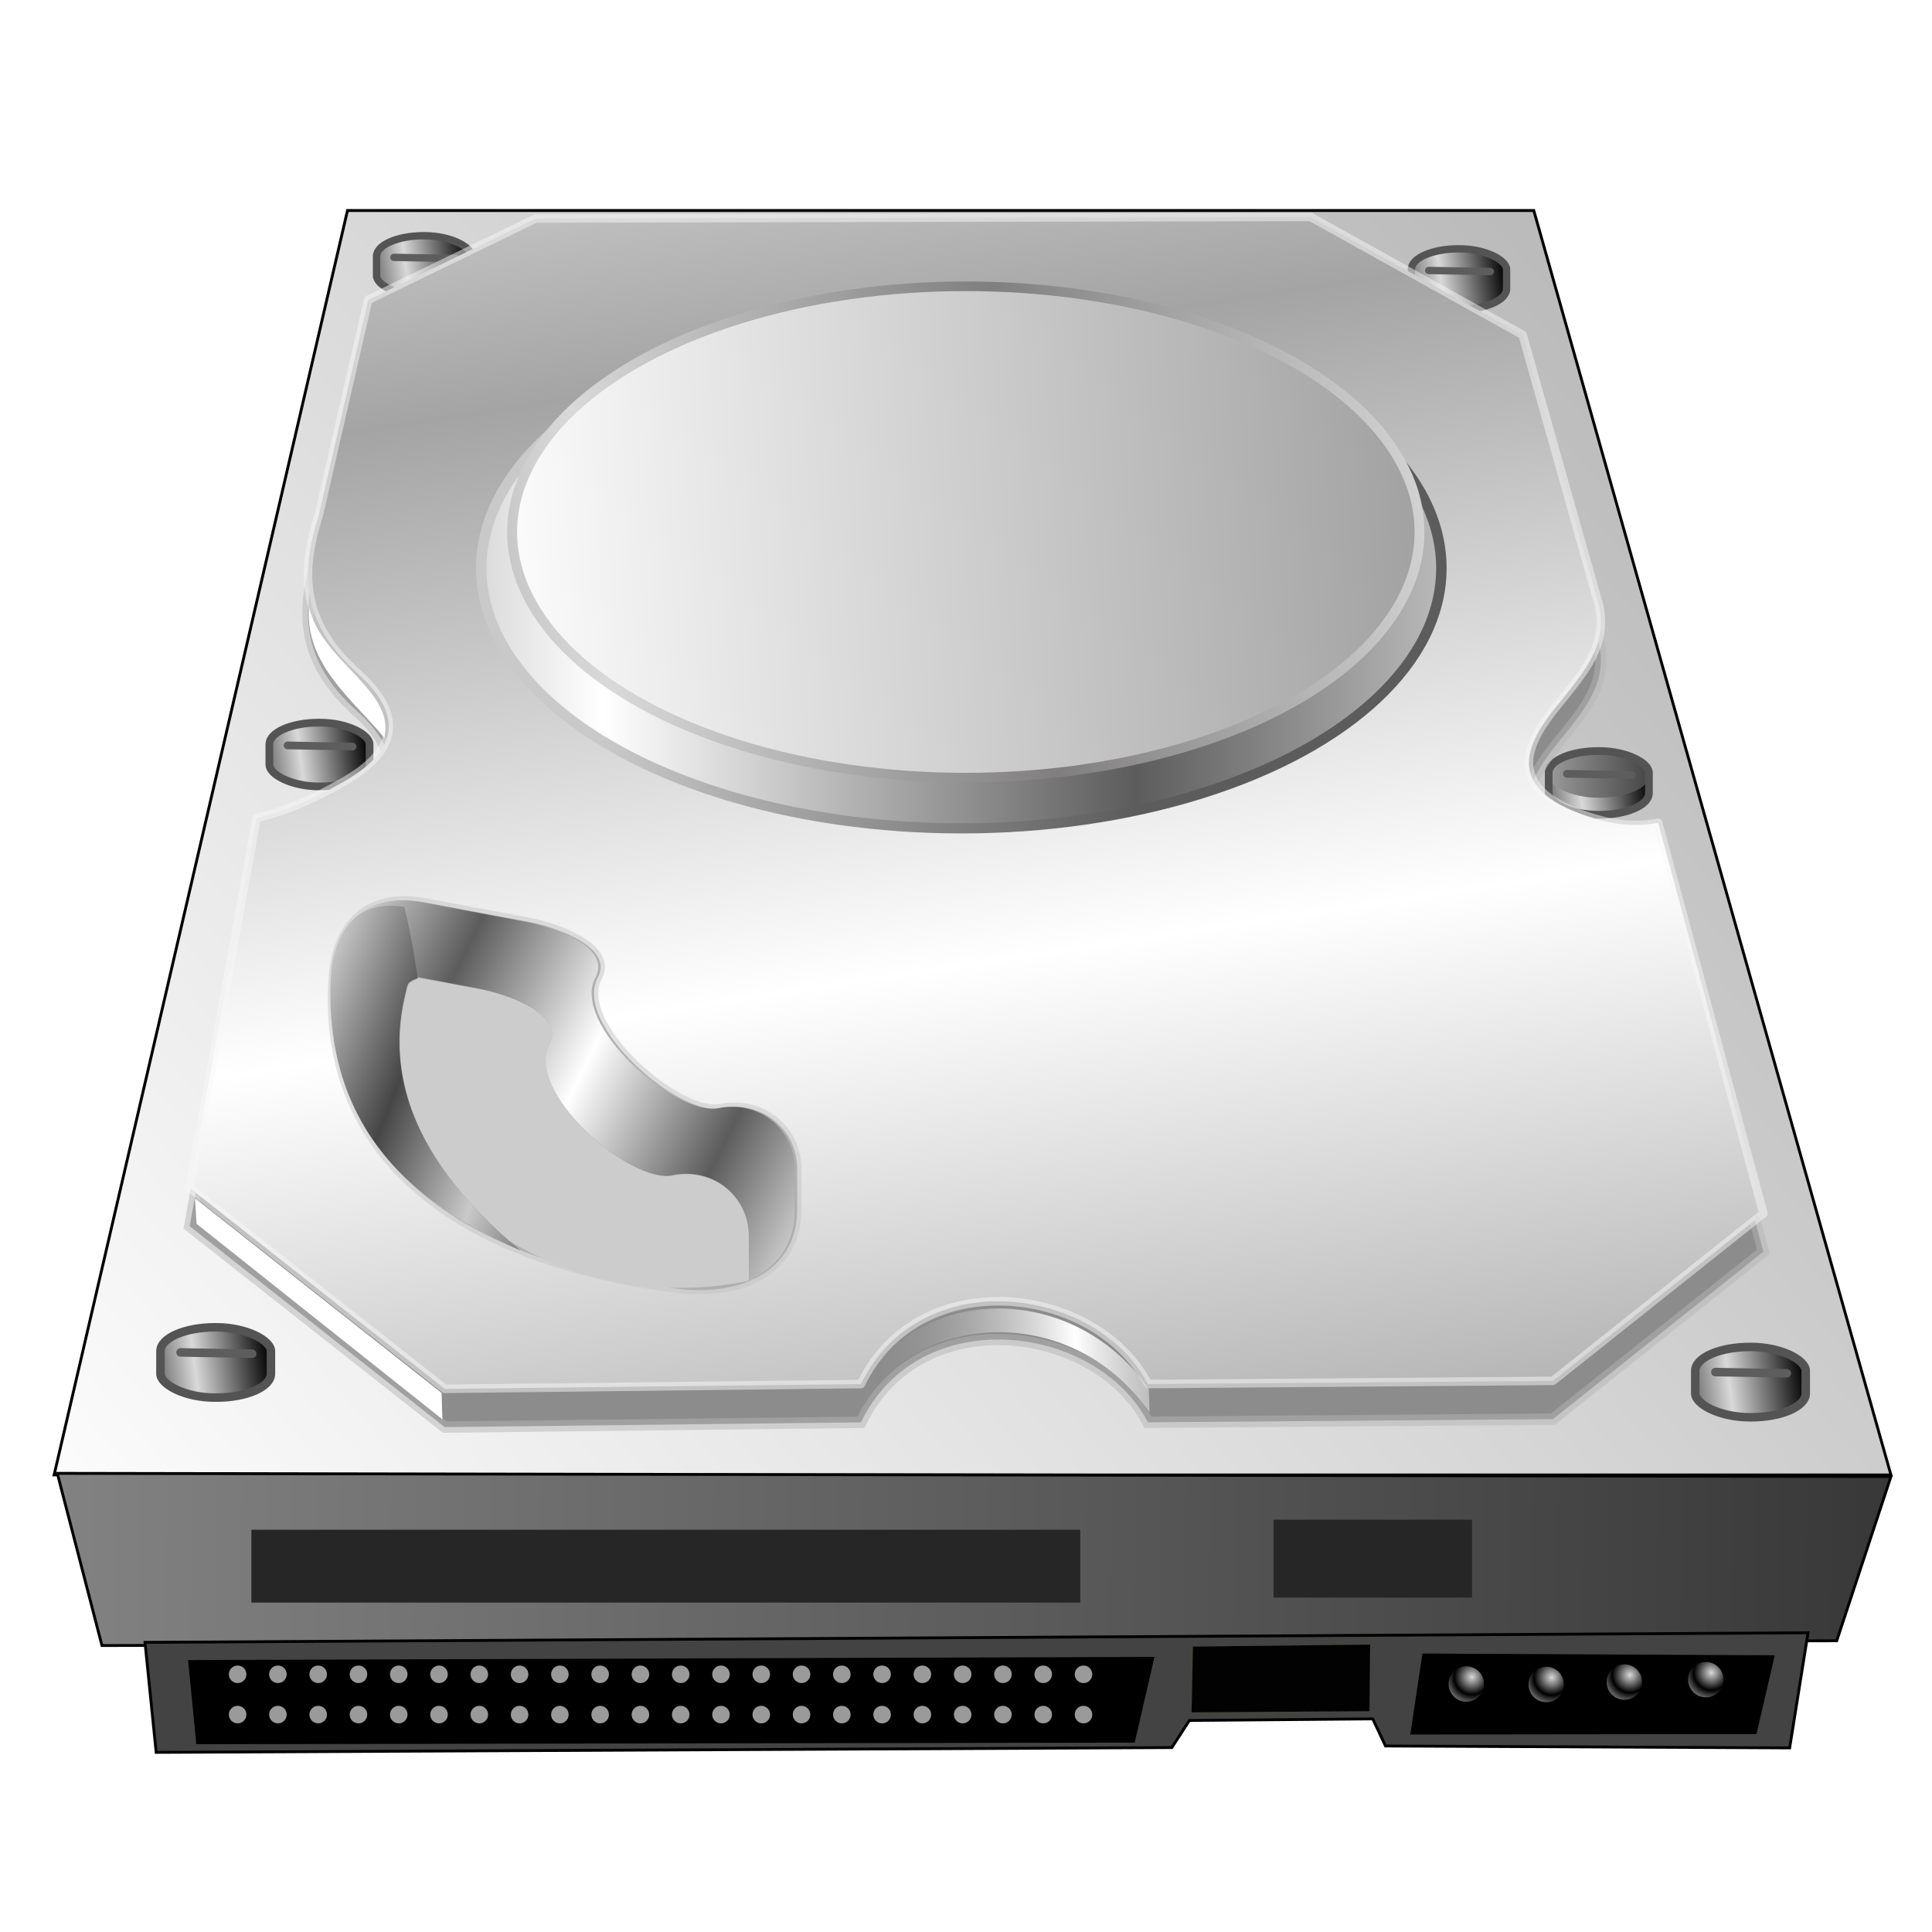 <?xml version="1.0" encoding="UTF-8" standalone="no"?>
<!-- Created with Inkscape (http://www.inkscape.org/) -->
<svg xmlns:dc="http://purl.org/dc/elements/1.1/" xmlns:cc="http://creativecommons.org/ns#" xmlns:rdf="http://www.w3.org/1999/02/22-rdf-syntax-ns#" xmlns:svg="http://www.w3.org/2000/svg" xmlns="http://www.w3.org/2000/svg" xmlns:xlink="http://www.w3.org/1999/xlink" xmlns:sodipodi="http://sodipodi.sourceforge.net/DTD/sodipodi-0.dtd" xmlns:inkscape="http://www.inkscape.org/namespaces/inkscape" id="svg2" sodipodi:version="0.32" inkscape:version="0.92.5 (2060ec1f9f, 2020-04-08)" width="256" height="256" sodipodi:docname="kcmpartitions_cleaned.svg" inkscape:output_extension="org.inkscape.output.svg.inkscape" version="1.1">
 <defs id="defs5">
  <linearGradient id="linearGradient976">
   <stop stop-opacity="1" stop-color="#d9d9d9" id="stop972"/>
   <stop stop-opacity="1" stop-color="#807e7e" id="stop974" offset="1"/>
  </linearGradient>
  <linearGradient id="linearGradient970">
   <stop stop-opacity="1" stop-color="#c9c9c9" id="stop966"/>
   <stop stop-opacity="1" stop-color="#5c5c5c" id="stop968" offset="1"/>
  </linearGradient>
  <linearGradient id="linearGradient975">
   <stop stop-opacity="1" stop-color="#ffffff" id="stop971"/>
   <stop stop-opacity="1" stop-color="#5c5c5c" id="stop973" offset="1"/>
  </linearGradient>
  <linearGradient id="linearGradient969">
   <stop stop-opacity="1" stop-color="#ffffff" id="stop965"/>
   <stop stop-opacity="1" stop-color="#929292" id="stop967" offset="1"/>
  </linearGradient>
  <linearGradient id="linearGradient4272">
   <stop stop-opacity="1" stop-color="#fbfbfb" id="stop4274"/>
   <stop stop-opacity="1" stop-color="#b7b7b7" id="stop4276" offset="1"/>
  </linearGradient>
  <linearGradient id="linearGradient4269">
   <stop stop-opacity="1" stop-color="#a4a4a4" id="stop4271"/>
   <stop stop-opacity="1" stop-color="#ffffff" id="stop4273" offset="1"/>
  </linearGradient>
  <linearGradient id="linearGradient3404">
   <stop id="stop3406" stop-color="#373737" stop-opacity="1"/>
   <stop offset="1" id="stop3408" stop-color="#838383" stop-opacity="1"/>
  </linearGradient>
  <linearGradient id="linearGradient3388">
   <stop id="stop3390" stop-color="#ffffff" stop-opacity="1"/>
   <stop offset="1" id="stop3392" stop-color="#9a9a9a" stop-opacity="0"/>
  </linearGradient>
  <linearGradient id="linearGradient3218">
   <stop id="stop3220" stop-color="#c9c9c9" stop-opacity="1"/>
   <stop offset="1" id="stop3222" stop-color="#464646" stop-opacity="1"/>
  </linearGradient>
  <linearGradient id="linearGradient3174">
   <stop id="stop3176" stop-color="#d9d9d9" stop-opacity="1"/>
   <stop offset="1" id="stop3178" stop-color="#000000" stop-opacity="1"/>
  </linearGradient>
  <radialGradient inkscape:collect="always" xlink:href="#linearGradient3174" id="radialGradient3180" cx="-168.18" cy="549.2" fx="-168.18" fy="549.2" r="5.056" gradientUnits="userSpaceOnUse" spreadMethod="reflect" gradientTransform="matrix(0.464,0,0,0.464,304.795,-33.2)"/>
  <linearGradient inkscape:collect="always" xlink:href="#linearGradient4272" id="linearGradient3224" x1="-659.08" y1="478.92" x2="-121.92" y2="9.413" gradientUnits="userSpaceOnUse" gradientTransform="matrix(0.376,0,0,0.376,257.955,15.518)"/>
  <linearGradient inkscape:collect="always" xlink:href="#linearGradient4269" id="linearGradient3232" x1="-353.65" y1="520.43" x2="-386.13" y2="304.93" gradientUnits="userSpaceOnUse" spreadMethod="reflect" gradientTransform="matrix(0.376,0,0,0.376,257.955,15.518)"/>
  <linearGradient inkscape:collect="always" xlink:href="#linearGradient975" id="linearGradient3240" x1="-476.97" y1="328.71" x2="-427.02" y2="353.57" gradientUnits="userSpaceOnUse" spreadMethod="reflect" gradientTransform="matrix(0.376,0,0,0.376,257.955,15.518)"/>
  <linearGradient inkscape:collect="always" xlink:href="#linearGradient3218" id="linearGradient3250" x1="-1306.22" y1="319.67" x2="-1269.42" y2="334.13" gradientUnits="userSpaceOnUse" spreadMethod="reflect" gradientTransform="matrix(0.376,0,0,0.376,531.461,14.336)"/>
  <linearGradient inkscape:collect="always" xlink:href="#linearGradient3388" id="linearGradient3394" x1="-307.33" y1="429.59" x2="-376.82" y2="432.6" gradientUnits="userSpaceOnUse" spreadMethod="reflect" gradientTransform="matrix(0.376,0,0,0.376,257.955,15.518)"/>
  <linearGradient inkscape:collect="always" xlink:href="#linearGradient3404" id="linearGradient3410" x1="-10.478" y1="528.54" x2="-675.8" y2="518.81" gradientUnits="userSpaceOnUse" gradientTransform="matrix(0.376,0,0,0.376,257.955,15.518)"/>
  <linearGradient inkscape:collect="always" xlink:href="#linearGradient3174" id="linearGradient3442" gradientUnits="userSpaceOnUse" spreadMethod="reflect" x1="-1355.31" y1="450.82" x2="-1328.76" y2="447.28"/>
  <linearGradient inkscape:collect="always" xlink:href="#linearGradient3218" id="linearGradient3444" gradientUnits="userSpaceOnUse" x1="-1389.38" y1="443.96" x2="-1328.76" y2="443.96"/>
  <linearGradient inkscape:collect="always" xlink:href="#linearGradient975" id="linearGradient3584" gradientUnits="userSpaceOnUse" spreadMethod="reflect" x1="-433.04" y1="150.23" x2="-280.02" y2="150.23"/>
  <linearGradient inkscape:collect="always" xlink:href="#linearGradient970" id="linearGradient3586" gradientUnits="userSpaceOnUse" x1="-433.04" y1="150.23" x2="-280.02" y2="150.23"/>
  <linearGradient inkscape:collect="always" xlink:href="#linearGradient969" id="linearGradient3588" gradientUnits="userSpaceOnUse" x1="-480.26" y1="152.29" x2="-145.2" y2="131.76"/>
  <linearGradient inkscape:collect="always" xlink:href="#linearGradient976" id="linearGradient3590" gradientUnits="userSpaceOnUse" spreadMethod="reflect" x1="-439.06" y1="193.04" x2="-308.89" y2="175.41"/>
  <radialGradient inkscape:collect="always" xlink:href="#linearGradient3174" id="radialGradient968" gradientUnits="userSpaceOnUse" cx="-168.18" cy="549.2" fx="-168.18" fy="549.2" r="5.056" spreadMethod="reflect" gradientTransform="matrix(0.464,0,0,0.464,273.067,-32.622)"/>
  <radialGradient inkscape:collect="always" xlink:href="#linearGradient3174" id="radialGradient970" gradientUnits="userSpaceOnUse" cx="-168.18" cy="549.2" fx="-168.18" fy="549.2" r="5.056" spreadMethod="reflect" gradientTransform="matrix(0.464,0,0,0.464,283.645,-32.563)"/>
  <radialGradient inkscape:collect="always" xlink:href="#linearGradient3174" id="radialGradient972" gradientUnits="userSpaceOnUse" cx="-168.18" cy="549.2" fx="-168.18" fy="549.2" r="5.056" spreadMethod="reflect" gradientTransform="matrix(0.464,0,0,0.464,294.006,-32.881)"/>
  <rect id="SVGCleanerId_0" width="38.938" x="-1367.7" y="434.89" rx="19.248" height="24.779" ry="8.407"/>
  <path id="SVGCleanerId_1" d="m -1360.62,443.743 25.221,0.442"/>
  <rect id="SVGCleanerId_2" width="38.938" x="-1367.7" y="434.89" rx="19.248" height="18.14" ry="8.407"/>
  <use id="SVGCleanerId_3" xlink:href="#SVGCleanerId_0"/>
  <path id="SVGCleanerId_0" d="m -1347.345,438.876 -1.327,10.177"/>
 </defs>
 <sodipodi:namedview inkscape:window-height="1056" inkscape:window-width="1920" inkscape:pageshadow="2" inkscape:pageopacity="0" guidetolerance="10.0" gridtolerance="10.0" objecttolerance="10.0" borderopacity="1.0" bordercolor="#666666" pagecolor="#ff0000" id="base" showgrid="false" inkscape:zoom="3.4414062" inkscape:cx="128" inkscape:cy="128" inkscape:window-x="0" inkscape:window-y="0" inkscape:current-layer="svg2" inkscape:window-maximized="1" inkscape:snap-to-guides="false" inkscape:snap-grids="false" inkscape:snap-others="false" inkscape:object-nodes="false" inkscape:snap-nodes="false" inkscape:snap-global="false"/>
 <path inkscape:connector-curvature="0" d="M 46.045,27.894 7.17,195.437 H 250.561 L 203.235,27.894 Z" id="path2384" sodipodi:nodetypes="ccccc" stroke-opacity="1" fill="url(#linearGradient3224)" fill-rule="evenodd" stroke="#000000" stroke-linejoin="miter" fill-opacity="1" stroke-linecap="butt" stroke-width="0.376"/>
 <g id="g3522" transform="matrix(0.341,0,0,0.341,671.599,-48.783)">
  <use stroke-miterlimit="4" id="rect3524" opacity="1" stroke-dasharray="none" stroke-opacity="0.507" fill="url(#linearGradient3442)" stroke="none" stroke-linejoin="round" fill-opacity="1" stroke-linecap="round" stroke-width="3" xlink:href="#SVGCleanerId_0"/>
  <rect stroke-miterlimit="4" id="rect3526" width="38.938" height="18.14" x="-1367.7" y="434.89" ry="8.407" rx="19.248" opacity="1" stroke-dasharray="none" stroke-opacity="0.507" fill="url(#linearGradient3444)" stroke="none" stroke-linejoin="round" fill-opacity="1" stroke-linecap="round" stroke-width="3"/>
  <use inkscape:connector-curvature="0" stroke-miterlimit="4" id="path3528" stroke-dasharray="none" stroke-opacity="1" fill="none" fill-rule="evenodd" stroke="#5d5d5d" stroke-linejoin="miter" stroke-linecap="round" stroke-width="3" xlink:href="#SVGCleanerId_1"/>
  <use inkscape:connector-curvature="0" stroke-miterlimit="4" id="path3530" stroke-dasharray="none" stroke-opacity="1" fill="none" fill-rule="evenodd" stroke="#545454" stroke-linejoin="miter" stroke-linecap="round" stroke-width="3" xlink:href="#SVGCleanerId_0"/>
 </g>
 <path inkscape:connector-curvature="0" stroke-miterlimit="4" sodipodi:nodetypes="cccccssccccccccsscc" id="path3158" d="M 48.792,44.797 70.976,34.022 173.656,33.81 201.756,49.445 211.897,85.362 c 1.096,5.244 -1.959,8.727 -5.493,13.099 -3.685,4.559 -7.823,10.905 4.014,14.789 2.664,0.874 5.555,1.527 9.296,0.845 l 13.944,51.763 -27.888,22.184 -53.664,0.423 c -6.761,-13.036 -30.212,-16.141 -38.03,0 l -55.143,0.634 -33.804,-26.621 8.874,-49.016 c 4.034,-0.977 7.587,-2.54 11.62,-4.859 8.537,-4.91 6.616,-9.932 1.69,-14.367 -7.444,-6.703 -7.505,-13.293 -5.071,-20.916 z" stroke-dasharray="none" stroke-opacity="0.498" fill="#8c8c8c" fill-rule="evenodd" stroke="#b5b5b5" stroke-linejoin="miter" fill-opacity="1" stroke-linecap="butt" stroke-width="1.504"/>
 <g id="g3460" transform="matrix(0.324,0,0,0.324,493.027,-109.67)">
  <use stroke-miterlimit="4" id="rect3462" opacity="1" stroke-dasharray="none" stroke-opacity="0.507" fill="url(#linearGradient3442)" stroke="none" stroke-linejoin="round" fill-opacity="1" stroke-linecap="round" stroke-width="3" xlink:href="#SVGCleanerId_0"/>
  <use stroke-miterlimit="4" id="rect3464" opacity="1" stroke-dasharray="none" stroke-opacity="0.507" fill="url(#linearGradient3444)" stroke="none" stroke-linejoin="round" fill-opacity="1" stroke-linecap="round" stroke-width="3" xlink:href="#SVGCleanerId_2"/>
  <use inkscape:connector-curvature="0" stroke-miterlimit="4" id="path3466" stroke-dasharray="none" stroke-opacity="1" fill="none" fill-rule="evenodd" stroke="#5d5d5d" stroke-linejoin="miter" stroke-linecap="round" stroke-width="3" xlink:href="#SVGCleanerId_1"/>
  <use inkscape:connector-curvature="0" stroke-miterlimit="4" id="path3468" stroke-dasharray="none" stroke-opacity="1" fill="none" fill-rule="evenodd" stroke="#545454" stroke-linejoin="miter" stroke-linecap="round" stroke-width="3" xlink:href="#SVGCleanerId_0"/>
 </g>
 <g transform="matrix(0.324,0,0,0.324,630.149,-107.934)" id="g3474">
  <use stroke-miterlimit="4" id="rect3476" opacity="1" stroke-dasharray="none" stroke-opacity="0.507" fill="url(#linearGradient3442)" stroke="none" stroke-linejoin="round" fill-opacity="1" stroke-linecap="round" stroke-width="3" xlink:href="#SVGCleanerId_0"/>
  <use stroke-miterlimit="4" id="rect3478" opacity="1" stroke-dasharray="none" stroke-opacity="0.507" fill="url(#linearGradient3444)" stroke="none" stroke-linejoin="round" fill-opacity="1" stroke-linecap="round" stroke-width="3" xlink:href="#SVGCleanerId_2"/>
  <use inkscape:connector-curvature="0" stroke-miterlimit="4" id="path3480" stroke-dasharray="none" stroke-opacity="1" fill="none" fill-rule="evenodd" stroke="#5d5d5d" stroke-linejoin="miter" stroke-linecap="round" stroke-width="3" xlink:href="#SVGCleanerId_1"/>
  <use inkscape:connector-curvature="0" stroke-miterlimit="4" id="path3482" stroke-dasharray="none" stroke-opacity="1" fill="none" fill-rule="evenodd" stroke="#545454" stroke-linejoin="miter" stroke-linecap="round" stroke-width="3" xlink:href="#SVGCleanerId_3"/>
 </g>
 <g transform="matrix(0.341,0,0,0.341,502.078,-52.544)" id="g3508">
  <use stroke-miterlimit="4" id="rect3510" opacity="1" stroke-dasharray="none" stroke-opacity="0.507" fill="url(#linearGradient3442)" stroke="none" stroke-linejoin="round" fill-opacity="1" stroke-linecap="round" stroke-width="3" xlink:href="#SVGCleanerId_0"/>
  <use stroke-miterlimit="4" id="rect3512" opacity="1" stroke-dasharray="none" stroke-opacity="0.507" fill="url(#linearGradient3444)" stroke="none" stroke-linejoin="round" fill-opacity="1" stroke-linecap="round" stroke-width="3" xlink:href="#SVGCleanerId_2"/>
  <use inkscape:connector-curvature="0" stroke-miterlimit="4" id="path3514" stroke-dasharray="none" stroke-opacity="1" fill="none" fill-rule="evenodd" stroke="#5d5d5d" stroke-linejoin="miter" stroke-linecap="round" stroke-width="3" xlink:href="#SVGCleanerId_1"/>
  <use inkscape:connector-curvature="0" stroke-miterlimit="4" id="path3516" stroke-dasharray="none" stroke-opacity="1" fill="none" fill-rule="evenodd" stroke="#545454" stroke-linejoin="miter" stroke-linecap="round" stroke-width="3" xlink:href="#SVGCleanerId_3"/>
 </g>
 <path inkscape:connector-curvature="0" stroke-miterlimit="4" d="M 48.792,39.726 70.976,28.951 173.656,28.74 201.756,44.374 211.897,80.291 c 1.096,5.244 -1.959,8.727 -5.493,13.099 -3.685,4.559 -7.823,10.905 4.014,14.789 2.664,0.874 5.555,1.527 9.296,0.845 l 13.944,51.763 -27.888,22.184 -53.664,0.423 c -6.761,-13.036 -30.212,-16.141 -38.03,0 l -55.143,0.634 -33.804,-26.621 8.874,-49.016 c 4.034,-0.977 7.587,-2.54 11.62,-4.859 8.537,-4.91 6.616,-9.932 1.69,-14.367 -7.444,-6.703 -7.505,-13.293 -5.071,-20.916 z" id="path3156" sodipodi:nodetypes="cccccssccccccccsscc" stroke-dasharray="none" stroke-opacity="0.507" fill="url(#linearGradient3232)" fill-rule="evenodd" stroke="#f6f6f6" stroke-linejoin="round" fill-opacity="1" stroke-linecap="round" stroke-width="1.128"/>
 <path inkscape:connector-curvature="0" stroke-miterlimit="4" d="m 79.216,129.518 c -3.34,6.206 10.659,18.455 16.268,17.325 5.482,-1.105 10.141,2.806 10.141,8.028 v 5.493 c 0,7.31 -6.416,11.64 -16.268,10.353 -29.502,-3.856 -47.104,-18.043 -45.213,-41.621 0.451,-5.623 3.813,-11.09 12.254,-9.507 l 13.522,2.535 c 3.919,0.735 11.435,3.42 9.296,7.395 z" id="path3160" sodipodi:nodetypes="cssssssss" stroke-dasharray="none" stroke-opacity="0.507" fill="#9a9a9a" fill-rule="evenodd" stroke="#c4c4c4" stroke-linejoin="miter" fill-opacity="1" stroke-linecap="butt" stroke-width="1.128"/>
 <path inkscape:connector-curvature="0" d="m 7.593,195.225 242.968,0.423 -7.183,21.761 -229.868,0.634 z" id="path3164" stroke-opacity="1" fill="url(#linearGradient3410)" fill-rule="evenodd" stroke="#000000" stroke-linejoin="miter" fill-opacity="1" stroke-linecap="butt" stroke-width="0.376"/>
 <path inkscape:connector-curvature="0" d="m 19.213,217.62 220.361,-1.268 -2.434,15.255 -53.554,-0.255 -1.69,-3.592 -24.297,0.211 -2.324,3.592 -134.583,0.634 z" id="path3166" sodipodi:nodetypes="ccccccccc" stroke-opacity="1" fill="#434343" fill-rule="evenodd" stroke="#000000" stroke-linejoin="miter" fill-opacity="1" stroke-linecap="butt" stroke-width="0.376"/>
 <path inkscape:connector-curvature="0" d="m 25.129,220.156 127.611,-0.423 -2.535,10.986 -124.019,0.211 z" id="path3168" stroke-opacity="1" fill="#000000" fill-rule="evenodd" stroke="#000000" stroke-linejoin="miter" fill-opacity="1" stroke-linecap="butt" stroke-width="0.376"/>
 <path inkscape:connector-curvature="0" d="m 188.639,219.293 46.287,0.229 -2.333,10.066 -45.508,0.058 z" id="path3170" sodipodi:nodetypes="ccccc" stroke-opacity="1" fill="#000000" fill-rule="evenodd" stroke="#000000" stroke-linejoin="miter" fill-opacity="1" stroke-linecap="butt" stroke-width="0.376"/>
 <circle r="2.347" cy="223.14" cx="194.3" stroke-miterlimit="4" id="path3172" opacity="1" stroke-dasharray="none" stroke-opacity="0.481" fill="url(#radialGradient968)" stroke="none" stroke-linejoin="round" fill-opacity="1" stroke-linecap="round" stroke-width="1.393"/>
 <circle r="2.347" cy="223.2" cx="204.88" stroke-miterlimit="4" id="path3182" opacity="1" stroke-dasharray="none" stroke-opacity="0.481" fill="url(#radialGradient970)" stroke="none" stroke-linejoin="round" fill-opacity="1" stroke-linecap="round" stroke-width="1.393"/>
 <circle r="2.347" cy="222.88" cx="215.24" stroke-miterlimit="4" id="path3186" opacity="1" stroke-dasharray="none" stroke-opacity="0.481" fill="url(#radialGradient972)" stroke="none" stroke-linejoin="round" fill-opacity="1" stroke-linecap="round" stroke-width="1.393"/>
 <circle r="2.347" cy="222.56" cx="226.03" stroke-miterlimit="4" id="path3190" opacity="1" stroke-dasharray="none" stroke-opacity="0.481" fill="url(#radialGradient3180)" stroke="none" stroke-linejoin="round" fill-opacity="1" stroke-linecap="round" stroke-width="1.393"/>
 <path inkscape:connector-curvature="0" stroke-miterlimit="4" d="m 158.063,218.173 23.499,-0.271 -0.09,8.849 -23.593,0.161 z" id="path3194" sodipodi:nodetypes="ccccc" stroke-dasharray="none" stroke-opacity="1" fill="#020202" fill-rule="evenodd" stroke="#84780d" stroke-linejoin="miter" fill-opacity="1" stroke-linecap="round" stroke-width="0.011"/>
 <path inkscape:connector-curvature="0" stroke-miterlimit="4" d="m 161.532,219.768 -0.491,2.062" id="path3196" stroke-dasharray="none" stroke-opacity="1" fill="none" fill-rule="evenodd" stroke="#84780d" stroke-linejoin="miter" stroke-linecap="round" stroke-width="0"/>
 <path inkscape:connector-curvature="0" stroke-miterlimit="4" d="m 166.834,219.572 0.098,2.553" id="path3198" stroke-dasharray="none" stroke-opacity="1" fill="none" fill-rule="evenodd" stroke="#84780d" stroke-linejoin="miter" stroke-linecap="round" stroke-width="0"/>
 <path inkscape:connector-curvature="0" stroke-miterlimit="4" d="m 172.627,219.081 -0.196,3.044" id="path3200" stroke-dasharray="none" stroke-opacity="1" fill="none" fill-rule="evenodd" stroke="#84780d" stroke-linejoin="miter" stroke-linecap="round" stroke-width="0"/>
 <path inkscape:connector-curvature="0" stroke-miterlimit="4" d="m 178.42,219.277 -0.393,2.651" id="path3202" stroke-dasharray="none" stroke-opacity="1" fill="none" fill-rule="evenodd" stroke="#84780d" stroke-linejoin="miter" stroke-linecap="round" stroke-width="0"/>
 <path inkscape:connector-curvature="0" stroke-miterlimit="4" d="m 161.139,223.303 -0.196,2.553" id="path3204" stroke-dasharray="none" stroke-opacity="1" fill="none" fill-rule="evenodd" stroke="#84780d" stroke-linejoin="miter" stroke-linecap="round" stroke-width="0"/>
 <path inkscape:connector-curvature="0" stroke-miterlimit="4" d="m 166.343,223.008 0.196,3.142" id="path3206" stroke-dasharray="none" stroke-opacity="1" fill="none" fill-rule="evenodd" stroke="#84780d" stroke-linejoin="miter" stroke-linecap="round" stroke-width="0"/>
 <path inkscape:connector-curvature="0" stroke-miterlimit="4" d="m 171.94,222.812 0.295,2.848" id="path3208" stroke-dasharray="none" stroke-opacity="1" fill="none" fill-rule="evenodd" stroke="#84780d" stroke-linejoin="miter" stroke-linecap="round" stroke-width="0"/>
 <path inkscape:connector-curvature="0" stroke-miterlimit="4" d="m 177.733,223.205 -0.393,2.848" id="path3210" stroke-dasharray="none" stroke-opacity="1" fill="none" fill-rule="evenodd" stroke="#84780d" stroke-linejoin="miter" stroke-linecap="round" stroke-width="0"/>
 <path inkscape:connector-curvature="0" d="m 53.152,119.315 c -6.127,0.061 -8.778,4.594 -9.284,9.367 1.64,-0.549 3.656,-0.679 6.088,-0.223 l 13.515,2.538 c 3.919,0.735 11.435,3.418 9.296,7.392 -3.34,6.206 10.667,18.453 16.277,17.323 5.482,-1.105 10.13,2.816 10.13,8.039 v 5.488 c 0,0.146 -0.007,0.291 -0.012,0.435 3.885,-1.69 6.146,-4.977 6.146,-9.308 v -5.488 c 0,-5.223 -4.66,-9.143 -10.142,-8.039 -5.61,1.13 -19.605,-11.117 -16.265,-17.323 2.139,-3.974 -5.377,-6.657 -9.296,-7.392 L 56.078,119.585 c -1.055,-0.198 -2.026,-0.279 -2.926,-0.27 z" id="path3214" stroke-opacity="1" fill="url(#linearGradient3240)" fill-rule="evenodd" stroke="none" stroke-linejoin="miter" fill-opacity="1" stroke-linecap="butt" stroke-width="0.376"/>
 <path inkscape:connector-curvature="0" d="m 53.565,120.162 c 1.086,4.209 1.779,9.433 1.779,9.433 -1.483,0.61 -1.282,0.627 -1.644,2.107 -3.484,14.257 5.204,25.605 15.276,33.992 -13.68,-5.922 -25.717,-15.579 -25.187,-35.35 0.186,-6.945 3.496,-11.219 9.775,-10.182 z" id="path3242" sodipodi:nodetypes="ccscsc" stroke-opacity="1" fill="url(#linearGradient3250)" fill-rule="evenodd" stroke="none" stroke-linejoin="miter" fill-opacity="1" stroke-linecap="butt" stroke-width="0.376"/>
 <g id="g3340" transform="matrix(0.376,0,0,0.376,257.955,15.518)">
  <circle r="10.177" cy="562.77" cx="-596.02" stroke-miterlimit="4" transform="matrix(0.304,0,0,0.304,-421.116,377.687)" id="path3252" opacity="1" stroke-dasharray="none" stroke-opacity="0.507" fill="#9a9a9a" stroke="none" stroke-linejoin="round" fill-opacity="1" stroke-linecap="round" stroke-width="3"/>
  <circle r="10.177" cy="562.77" cx="-596.02" stroke-miterlimit="4" id="path3254" transform="matrix(0.304,0,0,0.304,-406.921,377.687)" opacity="1" stroke-dasharray="none" stroke-opacity="0.507" fill="#9a9a9a" stroke="none" stroke-linejoin="round" fill-opacity="1" stroke-linecap="round" stroke-width="3"/>
  <circle r="10.177" cy="562.77" cx="-596.02" stroke-miterlimit="4" transform="matrix(0.304,0,0,0.304,-392.726,377.687)" id="path3256" opacity="1" stroke-dasharray="none" stroke-opacity="0.507" fill="#9a9a9a" stroke="none" stroke-linejoin="round" fill-opacity="1" stroke-linecap="round" stroke-width="3"/>
  <circle r="10.177" cy="562.77" cx="-596.02" stroke-miterlimit="4" id="path3258" transform="matrix(0.304,0,0,0.304,-421.116,391.882)" opacity="1" stroke-dasharray="none" stroke-opacity="0.507" fill="#9a9a9a" stroke="none" stroke-linejoin="round" fill-opacity="1" stroke-linecap="round" stroke-width="3"/>
  <circle r="10.177" cy="562.77" cx="-596.02" stroke-miterlimit="4" transform="matrix(0.304,0,0,0.304,-406.921,391.882)" id="path3260" opacity="1" stroke-dasharray="none" stroke-opacity="0.507" fill="#9a9a9a" stroke="none" stroke-linejoin="round" fill-opacity="1" stroke-linecap="round" stroke-width="3"/>
  <circle r="10.177" cy="562.77" cx="-596.02" stroke-miterlimit="4" id="path3262" transform="matrix(0.304,0,0,0.304,-392.726,391.882)" opacity="1" stroke-dasharray="none" stroke-opacity="0.507" fill="#9a9a9a" stroke="none" stroke-linejoin="round" fill-opacity="1" stroke-linecap="round" stroke-width="3"/>
  <circle r="10.177" cy="562.77" cx="-596.02" stroke-miterlimit="4" id="path3264" transform="matrix(0.304,0,0,0.304,-378.532,377.687)" opacity="1" stroke-dasharray="none" stroke-opacity="0.507" fill="#9a9a9a" stroke="none" stroke-linejoin="round" fill-opacity="1" stroke-linecap="round" stroke-width="3"/>
  <circle r="10.177" cy="562.77" cx="-596.02" stroke-miterlimit="4" transform="matrix(0.304,0,0,0.304,-364.337,377.687)" id="path3266" opacity="1" stroke-dasharray="none" stroke-opacity="0.507" fill="#9a9a9a" stroke="none" stroke-linejoin="round" fill-opacity="1" stroke-linecap="round" stroke-width="3"/>
  <circle r="10.177" cy="562.77" cx="-596.02" stroke-miterlimit="4" id="path3268" transform="matrix(0.304,0,0,0.304,-350.142,377.687)" opacity="1" stroke-dasharray="none" stroke-opacity="0.507" fill="#9a9a9a" stroke="none" stroke-linejoin="round" fill-opacity="1" stroke-linecap="round" stroke-width="3"/>
  <circle r="10.177" cy="562.77" cx="-596.02" stroke-miterlimit="4" transform="matrix(0.304,0,0,0.304,-378.532,391.882)" id="path3270" opacity="1" stroke-dasharray="none" stroke-opacity="0.507" fill="#9a9a9a" stroke="none" stroke-linejoin="round" fill-opacity="1" stroke-linecap="round" stroke-width="3"/>
  <circle r="10.177" cy="562.77" cx="-596.02" stroke-miterlimit="4" id="path3272" transform="matrix(0.304,0,0,0.304,-364.337,391.882)" opacity="1" stroke-dasharray="none" stroke-opacity="0.507" fill="#9a9a9a" stroke="none" stroke-linejoin="round" fill-opacity="1" stroke-linecap="round" stroke-width="3"/>
  <circle r="10.177" cy="562.77" cx="-596.02" stroke-miterlimit="4" transform="matrix(0.304,0,0,0.304,-350.142,391.882)" id="path3274" opacity="1" stroke-dasharray="none" stroke-opacity="0.507" fill="#9a9a9a" stroke="none" stroke-linejoin="round" fill-opacity="1" stroke-linecap="round" stroke-width="3"/>
  <circle r="10.177" cy="562.77" cx="-596.02" stroke-miterlimit="4" transform="matrix(0.304,0,0,0.304,-335.948,377.687)" id="path3276" opacity="1" stroke-dasharray="none" stroke-opacity="0.507" fill="#9a9a9a" stroke="none" stroke-linejoin="round" fill-opacity="1" stroke-linecap="round" stroke-width="3"/>
  <circle r="10.177" cy="562.77" cx="-596.02" stroke-miterlimit="4" id="path3278" transform="matrix(0.304,0,0,0.304,-321.753,377.687)" opacity="1" stroke-dasharray="none" stroke-opacity="0.507" fill="#9a9a9a" stroke="none" stroke-linejoin="round" fill-opacity="1" stroke-linecap="round" stroke-width="3"/>
  <circle r="10.177" cy="562.77" cx="-596.02" stroke-miterlimit="4" transform="matrix(0.304,0,0,0.304,-307.558,377.687)" id="path3280" opacity="1" stroke-dasharray="none" stroke-opacity="0.507" fill="#9a9a9a" stroke="none" stroke-linejoin="round" fill-opacity="1" stroke-linecap="round" stroke-width="3"/>
  <circle r="10.177" cy="562.77" cx="-596.02" stroke-miterlimit="4" id="path3282" transform="matrix(0.304,0,0,0.304,-335.948,391.882)" opacity="1" stroke-dasharray="none" stroke-opacity="0.507" fill="#9a9a9a" stroke="none" stroke-linejoin="round" fill-opacity="1" stroke-linecap="round" stroke-width="3"/>
  <circle r="10.177" cy="562.77" cx="-596.02" stroke-miterlimit="4" transform="matrix(0.304,0,0,0.304,-321.753,391.882)" id="path3284" opacity="1" stroke-dasharray="none" stroke-opacity="0.507" fill="#9a9a9a" stroke="none" stroke-linejoin="round" fill-opacity="1" stroke-linecap="round" stroke-width="3"/>
  <circle r="10.177" cy="562.77" cx="-596.02" stroke-miterlimit="4" id="path3286" transform="matrix(0.304,0,0,0.304,-307.558,391.882)" opacity="1" stroke-dasharray="none" stroke-opacity="0.507" fill="#9a9a9a" stroke="none" stroke-linejoin="round" fill-opacity="1" stroke-linecap="round" stroke-width="3"/>
  <circle r="10.177" cy="562.77" cx="-596.02" stroke-miterlimit="4" id="path3288" transform="matrix(0.304,0,0,0.304,-293.364,377.687)" opacity="1" stroke-dasharray="none" stroke-opacity="0.507" fill="#9a9a9a" stroke="none" stroke-linejoin="round" fill-opacity="1" stroke-linecap="round" stroke-width="3"/>
  <circle r="10.177" cy="562.77" cx="-596.02" stroke-miterlimit="4" transform="matrix(0.304,0,0,0.304,-279.169,377.687)" id="path3290" opacity="1" stroke-dasharray="none" stroke-opacity="0.507" fill="#9a9a9a" stroke="none" stroke-linejoin="round" fill-opacity="1" stroke-linecap="round" stroke-width="3"/>
  <circle r="10.177" cy="562.77" cx="-596.02" stroke-miterlimit="4" id="path3292" transform="matrix(0.304,0,0,0.304,-264.974,377.687)" opacity="1" stroke-dasharray="none" stroke-opacity="0.507" fill="#9a9a9a" stroke="none" stroke-linejoin="round" fill-opacity="1" stroke-linecap="round" stroke-width="3"/>
  <circle r="10.177" cy="562.77" cx="-596.02" stroke-miterlimit="4" transform="matrix(0.304,0,0,0.304,-293.364,391.882)" id="path3294" opacity="1" stroke-dasharray="none" stroke-opacity="0.507" fill="#9a9a9a" stroke="none" stroke-linejoin="round" fill-opacity="1" stroke-linecap="round" stroke-width="3"/>
  <circle r="10.177" cy="562.77" cx="-596.02" stroke-miterlimit="4" id="path3296" transform="matrix(0.304,0,0,0.304,-279.169,391.882)" opacity="1" stroke-dasharray="none" stroke-opacity="0.507" fill="#9a9a9a" stroke="none" stroke-linejoin="round" fill-opacity="1" stroke-linecap="round" stroke-width="3"/>
  <circle r="10.177" cy="562.77" cx="-596.02" stroke-miterlimit="4" transform="matrix(0.304,0,0,0.304,-264.974,391.882)" id="path3298" opacity="1" stroke-dasharray="none" stroke-opacity="0.507" fill="#9a9a9a" stroke="none" stroke-linejoin="round" fill-opacity="1" stroke-linecap="round" stroke-width="3"/>
  <circle r="10.177" cy="562.77" cx="-596.02" stroke-miterlimit="4" transform="matrix(0.304,0,0,0.304,-250.78,377.687)" id="path3300" opacity="1" stroke-dasharray="none" stroke-opacity="0.507" fill="#9a9a9a" stroke="none" stroke-linejoin="round" fill-opacity="1" stroke-linecap="round" stroke-width="3"/>
  <circle r="10.177" cy="562.77" cx="-596.02" stroke-miterlimit="4" id="path3302" transform="matrix(0.304,0,0,0.304,-236.585,377.687)" opacity="1" stroke-dasharray="none" stroke-opacity="0.507" fill="#9a9a9a" stroke="none" stroke-linejoin="round" fill-opacity="1" stroke-linecap="round" stroke-width="3"/>
  <circle r="10.177" cy="562.77" cx="-596.02" stroke-miterlimit="4" transform="matrix(0.304,0,0,0.304,-222.39,377.687)" id="path3304" opacity="1" stroke-dasharray="none" stroke-opacity="0.507" fill="#9a9a9a" stroke="none" stroke-linejoin="round" fill-opacity="1" stroke-linecap="round" stroke-width="3"/>
  <circle r="10.177" cy="562.77" cx="-596.02" stroke-miterlimit="4" id="path3306" transform="matrix(0.304,0,0,0.304,-250.78,391.882)" opacity="1" stroke-dasharray="none" stroke-opacity="0.507" fill="#9a9a9a" stroke="none" stroke-linejoin="round" fill-opacity="1" stroke-linecap="round" stroke-width="3"/>
  <circle r="10.177" cy="562.77" cx="-596.02" stroke-miterlimit="4" transform="matrix(0.304,0,0,0.304,-236.585,391.882)" id="path3308" opacity="1" stroke-dasharray="none" stroke-opacity="0.507" fill="#9a9a9a" stroke="none" stroke-linejoin="round" fill-opacity="1" stroke-linecap="round" stroke-width="3"/>
  <circle r="10.177" cy="562.77" cx="-596.02" stroke-miterlimit="4" id="path3310" transform="matrix(0.304,0,0,0.304,-222.39,391.882)" opacity="1" stroke-dasharray="none" stroke-opacity="0.507" fill="#9a9a9a" stroke="none" stroke-linejoin="round" fill-opacity="1" stroke-linecap="round" stroke-width="3"/>
  <circle r="10.177" cy="562.77" cx="-596.02" stroke-miterlimit="4" id="path3312" transform="matrix(0.304,0,0,0.304,-208.195,377.687)" opacity="1" stroke-dasharray="none" stroke-opacity="0.507" fill="#9a9a9a" stroke="none" stroke-linejoin="round" fill-opacity="1" stroke-linecap="round" stroke-width="3"/>
  <circle r="10.177" cy="562.77" cx="-596.02" stroke-miterlimit="4" transform="matrix(0.304,0,0,0.304,-194.001,377.687)" id="path3314" opacity="1" stroke-dasharray="none" stroke-opacity="0.507" fill="#9a9a9a" stroke="none" stroke-linejoin="round" fill-opacity="1" stroke-linecap="round" stroke-width="3"/>
  <circle r="10.177" cy="562.77" cx="-596.02" stroke-miterlimit="4" id="path3316" transform="matrix(0.304,0,0,0.304,-179.806,377.687)" opacity="1" stroke-dasharray="none" stroke-opacity="0.507" fill="#9a9a9a" stroke="none" stroke-linejoin="round" fill-opacity="1" stroke-linecap="round" stroke-width="3"/>
  <circle r="10.177" cy="562.77" cx="-596.02" stroke-miterlimit="4" transform="matrix(0.304,0,0,0.304,-208.195,391.882)" id="path3318" opacity="1" stroke-dasharray="none" stroke-opacity="0.507" fill="#9a9a9a" stroke="none" stroke-linejoin="round" fill-opacity="1" stroke-linecap="round" stroke-width="3"/>
  <circle r="10.177" cy="562.77" cx="-596.02" stroke-miterlimit="4" id="path3320" transform="matrix(0.304,0,0,0.304,-194.001,391.882)" opacity="1" stroke-dasharray="none" stroke-opacity="0.507" fill="#9a9a9a" stroke="none" stroke-linejoin="round" fill-opacity="1" stroke-linecap="round" stroke-width="3"/>
  <circle r="10.177" cy="562.77" cx="-596.02" stroke-miterlimit="4" transform="matrix(0.304,0,0,0.304,-179.806,391.882)" id="path3322" opacity="1" stroke-dasharray="none" stroke-opacity="0.507" fill="#9a9a9a" stroke="none" stroke-linejoin="round" fill-opacity="1" stroke-linecap="round" stroke-width="3"/>
  <circle r="10.177" cy="562.77" cx="-596.02" stroke-miterlimit="4" transform="matrix(0.304,0,0,0.304,-165.611,377.687)" id="path3324" opacity="1" stroke-dasharray="none" stroke-opacity="0.507" fill="#9a9a9a" stroke="none" stroke-linejoin="round" fill-opacity="1" stroke-linecap="round" stroke-width="3"/>
  <circle r="10.177" cy="562.77" cx="-596.02" stroke-miterlimit="4" id="path3326" transform="matrix(0.304,0,0,0.304,-151.417,377.687)" opacity="1" stroke-dasharray="none" stroke-opacity="0.507" fill="#9a9a9a" stroke="none" stroke-linejoin="round" fill-opacity="1" stroke-linecap="round" stroke-width="3"/>
  <circle r="10.177" cy="562.77" cx="-596.02" stroke-miterlimit="4" transform="matrix(0.304,0,0,0.304,-137.222,377.687)" id="path3328" opacity="1" stroke-dasharray="none" stroke-opacity="0.507" fill="#9a9a9a" stroke="none" stroke-linejoin="round" fill-opacity="1" stroke-linecap="round" stroke-width="3"/>
  <circle r="10.177" cy="562.77" cx="-596.02" stroke-miterlimit="4" id="path3330" transform="matrix(0.304,0,0,0.304,-165.611,391.882)" opacity="1" stroke-dasharray="none" stroke-opacity="0.507" fill="#9a9a9a" stroke="none" stroke-linejoin="round" fill-opacity="1" stroke-linecap="round" stroke-width="3"/>
  <circle r="10.177" cy="562.77" cx="-596.02" stroke-miterlimit="4" transform="matrix(0.304,0,0,0.304,-151.417,391.882)" id="path3332" opacity="1" stroke-dasharray="none" stroke-opacity="0.507" fill="#9a9a9a" stroke="none" stroke-linejoin="round" fill-opacity="1" stroke-linecap="round" stroke-width="3"/>
  <circle r="10.177" cy="562.77" cx="-596.02" stroke-miterlimit="4" id="path3334" transform="matrix(0.304,0,0,0.304,-137.222,391.882)" opacity="1" stroke-dasharray="none" stroke-opacity="0.507" fill="#9a9a9a" stroke="none" stroke-linejoin="round" fill-opacity="1" stroke-linecap="round" stroke-width="3"/>
  <circle r="10.177" cy="562.77" cx="-596.02" stroke-miterlimit="4" id="path3336" transform="matrix(0.304,0,0,0.304,-123.027,377.687)" opacity="1" stroke-dasharray="none" stroke-opacity="0.507" fill="#9a9a9a" stroke="none" stroke-linejoin="round" fill-opacity="1" stroke-linecap="round" stroke-width="3"/>
  <circle r="10.177" cy="562.77" cx="-596.02" stroke-miterlimit="4" transform="matrix(0.304,0,0,0.304,-123.027,391.882)" id="path3338" opacity="1" stroke-dasharray="none" stroke-opacity="0.507" fill="#9a9a9a" stroke="none" stroke-linejoin="round" fill-opacity="1" stroke-linecap="round" stroke-width="3"/>
 </g>
 <path inkscape:connector-curvature="0" d="m 114.616,184.469 -0.617,2.569 c 6.132,-12.769 27.536,-15.248 38.326,0.103 l -0.103,-3.083 c -10.694,-15.407 -32.697,-13.144 -37.607,0.411 z" id="path3386" sodipodi:nodetypes="ccccc" stroke-opacity="1" fill="url(#linearGradient3394)" fill-rule="evenodd" stroke="none" stroke-linejoin="miter" fill-opacity="1" stroke-linecap="butt" stroke-width="0.376"/>
 <path inkscape:connector-curvature="0" d="m 25.839,158.781 32.675,25.791 0.103,3.494 -32.572,-25.893 z" id="path3396" sodipodi:nodetypes="ccccc" stroke-opacity="1" fill="#ffffff" fill-rule="evenodd" stroke="none" stroke-linejoin="round" fill-opacity="1" stroke-linecap="butt" stroke-width="0.376"/>
 <path inkscape:connector-curvature="0" d="m 40.943,80.484 c 1.719,7.218 11.515,11.062 9.967,17.262 -4.23,-5.117 -10.523,-9.75 -9.967,-17.262 z" id="path3398" sodipodi:nodetypes="ccc" stroke-opacity="1" fill="#ffffff" fill-rule="evenodd" stroke="none" stroke-linejoin="miter" fill-opacity="1" stroke-linecap="butt" stroke-width="0.376"/>
 <rect stroke-miterlimit="4" id="rect3400" width="109.83" height="9.652" x="33.31" y="202.7" opacity="1" stroke-dasharray="none" stroke-opacity="0.507" fill="#262626" stroke="none" stroke-linejoin="round" fill-opacity="1" stroke-linecap="round" stroke-width="1.128"/>
 <rect stroke-miterlimit="4" id="rect3402" width="26.292" height="10.317" x="168.76" y="201.37" opacity="1" stroke-dasharray="none" stroke-opacity="0.507" fill="#262626" stroke="none" stroke-linejoin="round" fill-opacity="1" stroke-linecap="round" stroke-width="1.128"/>
 <g id="g3436" transform="matrix(0.376,0,0,0.376,535.516,12.356)">
  <use stroke-miterlimit="4" id="rect3412" opacity="1" stroke-dasharray="none" stroke-opacity="0.507" fill="url(#linearGradient3442)" stroke="none" stroke-linejoin="round" fill-opacity="1" stroke-linecap="round" stroke-width="3" xlink:href="#SVGCleanerId_0"/>
  <use stroke-miterlimit="4" id="rect3414" opacity="1" stroke-dasharray="none" stroke-opacity="0.507" fill="url(#linearGradient3444)" stroke="none" stroke-linejoin="round" fill-opacity="1" stroke-linecap="round" stroke-width="3" xlink:href="#SVGCleanerId_2"/>
  <use inkscape:connector-curvature="0" stroke-miterlimit="4" id="path3432" stroke-dasharray="none" stroke-opacity="1" fill="none" fill-rule="evenodd" stroke="#5d5d5d" stroke-linejoin="miter" stroke-linecap="round" stroke-width="3" xlink:href="#SVGCleanerId_1"/>
  <use inkscape:connector-curvature="0" stroke-miterlimit="4" id="path3434" stroke-dasharray="none" stroke-opacity="1" fill="none" fill-rule="evenodd" stroke="#545454" stroke-linejoin="miter" stroke-linecap="round" stroke-width="3" xlink:href="#SVGCleanerId_3"/>
 </g>
 <g transform="matrix(0.376,0,0,0.376,738.884,14.96)" id="g3446">
  <use stroke-miterlimit="4" id="rect3448" opacity="1" stroke-dasharray="none" stroke-opacity="0.507" fill="url(#linearGradient3442)" stroke="none" stroke-linejoin="round" fill-opacity="1" stroke-linecap="round" stroke-width="3" xlink:href="#SVGCleanerId_0"/>
  <use stroke-miterlimit="4" id="rect3450" opacity="1" stroke-dasharray="none" stroke-opacity="0.507" fill="url(#linearGradient3444)" stroke="none" stroke-linejoin="round" fill-opacity="1" stroke-linecap="round" stroke-width="3" xlink:href="#SVGCleanerId_2"/>
  <use inkscape:connector-curvature="0" stroke-miterlimit="4" id="path3452" stroke-dasharray="none" stroke-opacity="1" fill="none" fill-rule="evenodd" stroke="#5d5d5d" stroke-linejoin="miter" stroke-linecap="round" stroke-width="3" xlink:href="#SVGCleanerId_1"/>
  <use inkscape:connector-curvature="0" stroke-miterlimit="4" id="path3454" stroke-dasharray="none" stroke-opacity="1" fill="none" fill-rule="evenodd" stroke="#545454" stroke-linejoin="miter" stroke-linecap="round" stroke-width="3" xlink:href="#SVGCleanerId_3"/>
 </g>
 <g id="g3580" transform="matrix(0.462,0,0,0.462,291.54,2.35)">
  <ellipse ry="76.923" rx="137.69" cy="150.23" cx="-330" stroke-miterlimit="4" transform="matrix(1,0,0,0.97,-25.331,12.156)" id="path3536" opacity="1" stroke-dasharray="none" stroke-opacity="1" fill="url(#linearGradient3584)" stroke="url(#linearGradient3586)" stroke-linejoin="round" fill-opacity="1" stroke-linecap="round" stroke-width="3"/>
  <ellipse ry="76.923" rx="137.69" cy="150.23" cx="-330" stroke-miterlimit="4" id="path3538" transform="matrix(0.945,0,0,0.916,-42.183,9.873)" opacity="1" stroke-dasharray="none" stroke-opacity="1" fill="url(#linearGradient3588)" stroke="url(#linearGradient3590)" stroke-linejoin="round" fill-opacity="1" stroke-linecap="round" stroke-width="3"/>
 </g>
 <path d="m 55.372,129.52 c 5.81e-4,0.004 0.02,0.129 0.02,0.129 -1.483,0.61 -1.281,0.625 -1.643,2.105 -3.296,13.488 4.304,24.369 13.662,32.605 8.716,5.448 20.433,7.768 31.799,5.332 0.005,-0.132 0.012,-0.266 0.012,-0.4 v -5.488 c 0,-5.223 -4.649,-9.144 -10.131,-8.039 -5.61,1.13 -19.617,-11.116 -16.277,-17.322 2.139,-3.974 -5.378,-6.658 -9.297,-7.393 z m 44.51,39.889 c -0.177,0.09 -0.359,0.175 -0.543,0.258 0.169,-0.037 0.335,-0.065 0.504,-0.104 z" id="path1095" inkscape:connector-curvature="0" sodipodi:nodetypes="cccccsssscccccc" stroke-opacity="1" fill="#cccccc" stroke="none" stroke-linejoin="miter" fill-opacity="1" stroke-linecap="butt" stroke-width="1"/>
</svg>
